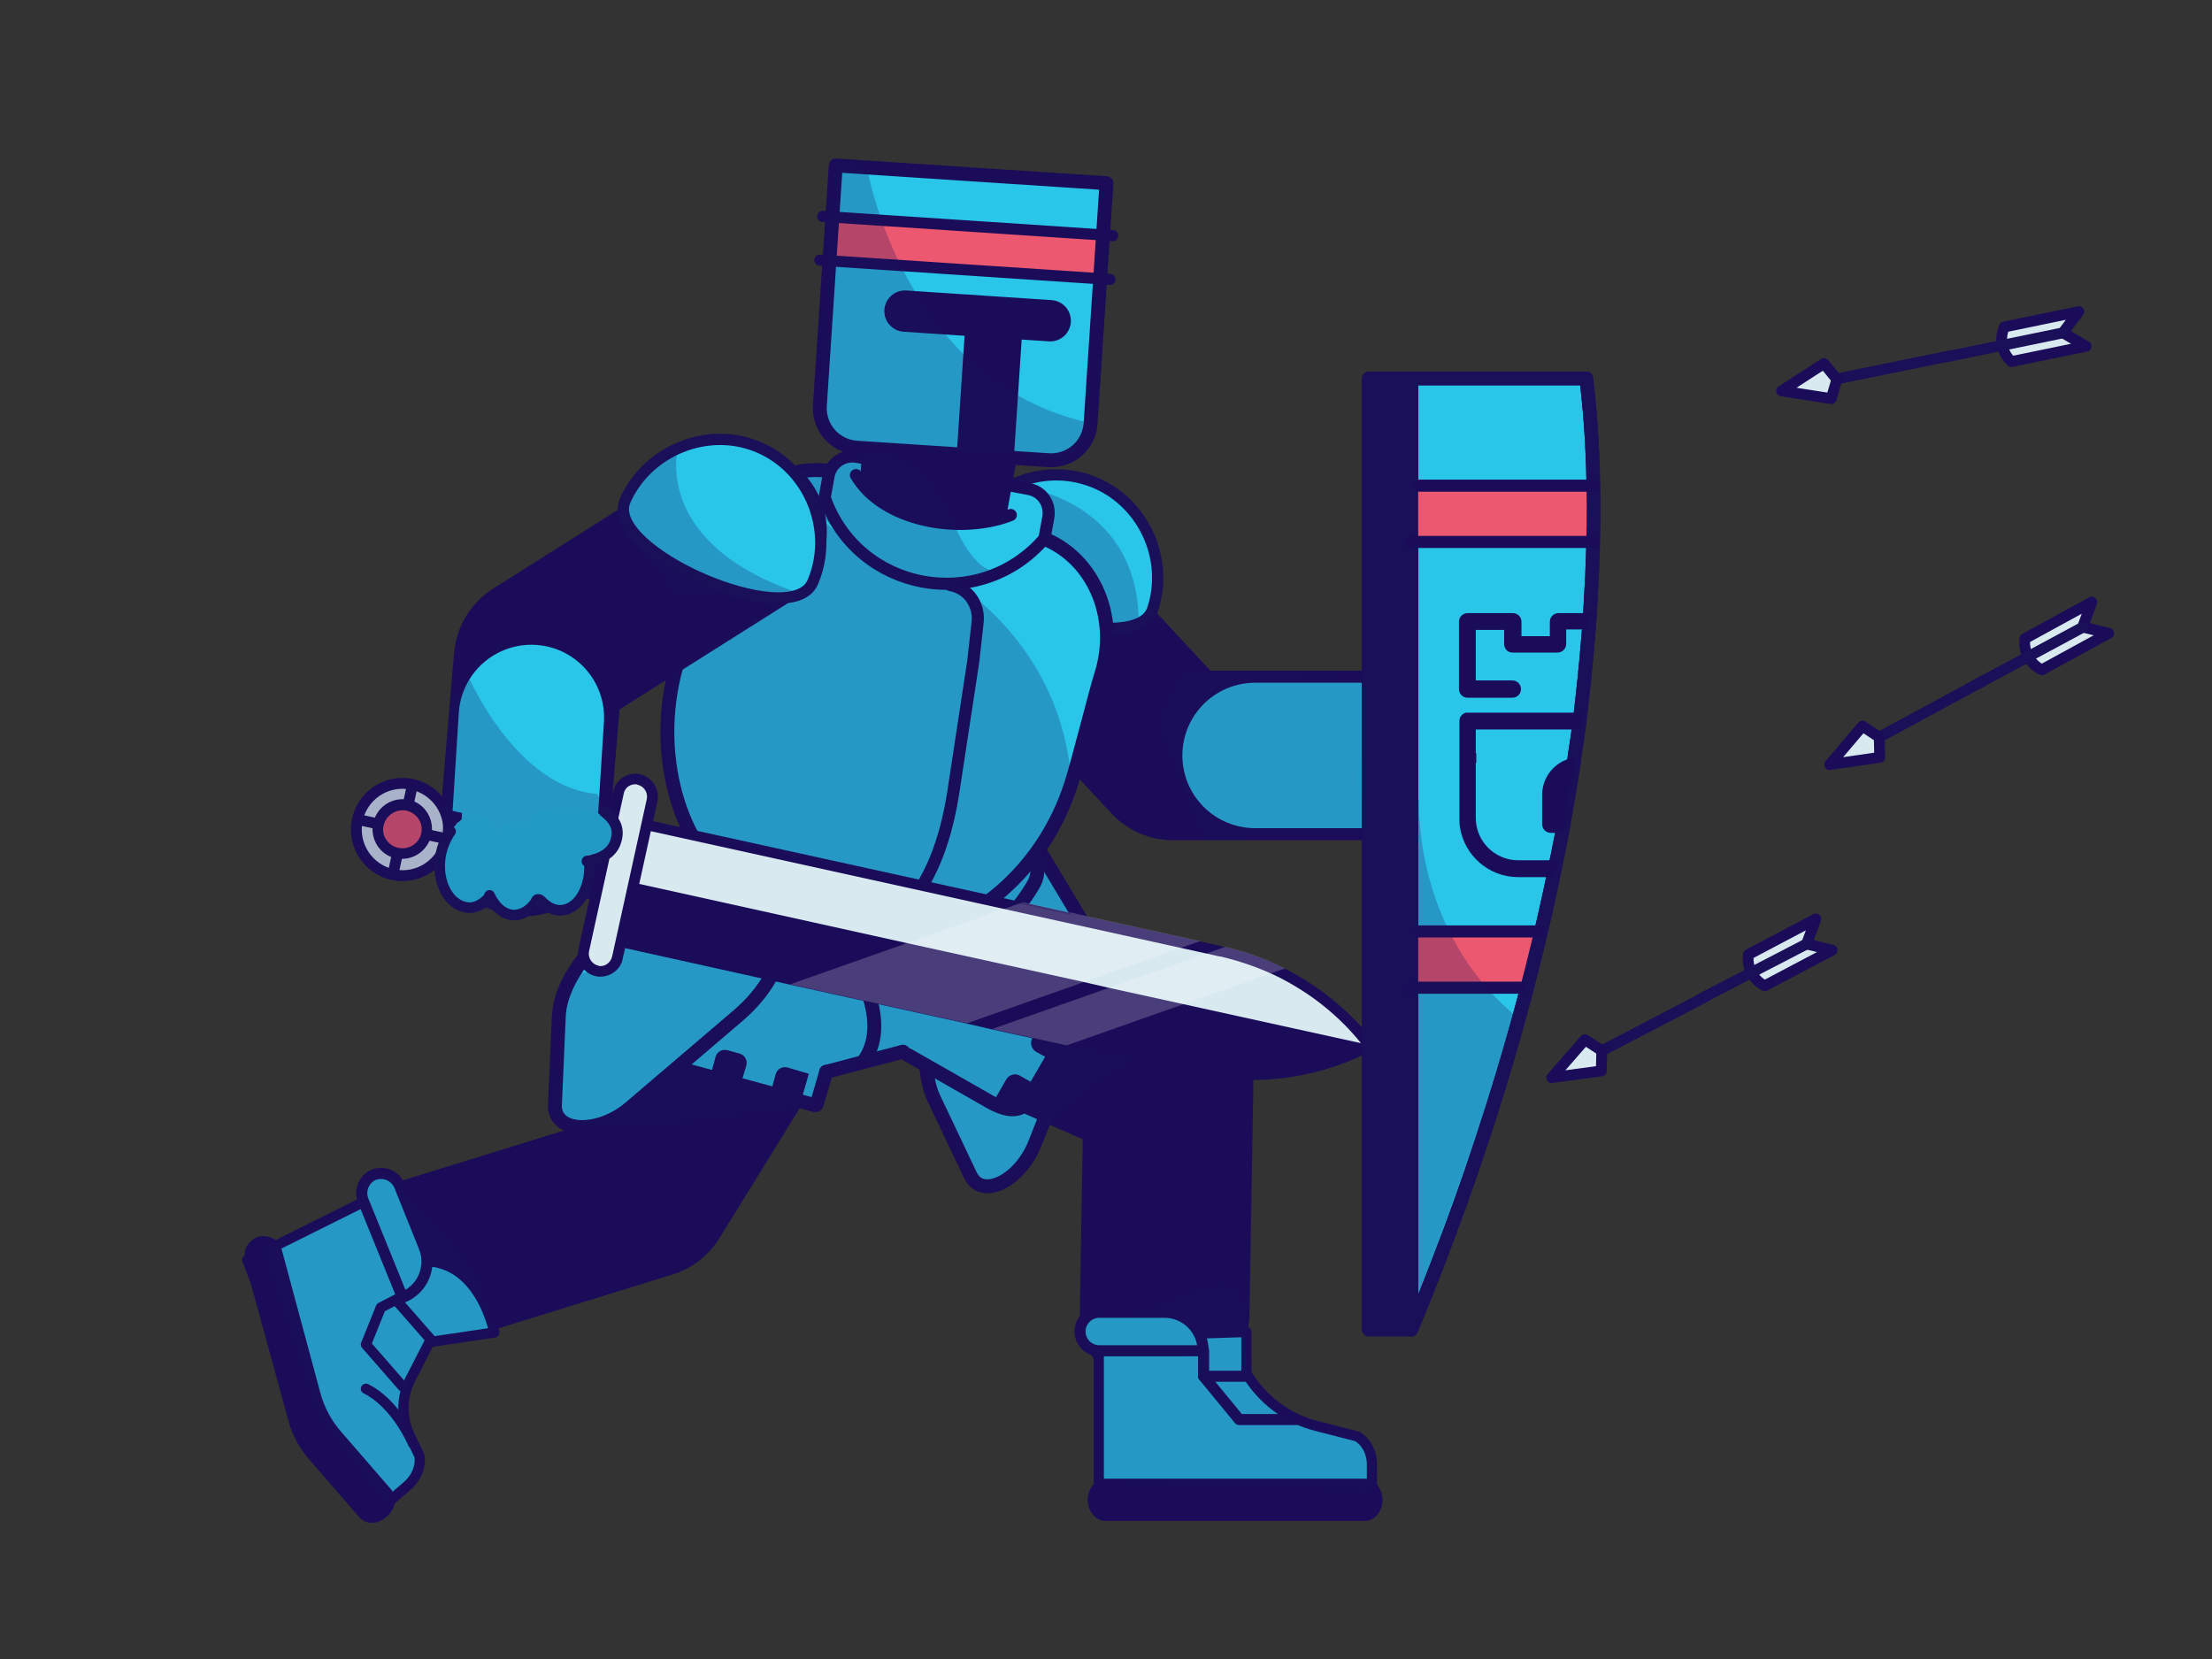 <?xml version="1.0" encoding="utf-8"?>
<!-- Generator: Adobe Illustrator 23.0.2, SVG Export Plug-In . SVG Version: 6.00 Build 0)  -->
<svg version="1.1" id="Layer_2" xmlns="http://www.w3.org/2000/svg" xmlns:xlink="http://www.w3.org/1999/xlink" x="0px" y="0px"
	 viewBox="0 0 460 345" style="enable-background:new 0 0 460 345;" xml:space="preserve">
<rect x="0" y="0" width="460" height="345" fill="#333333" stroke="none"/>
<style type="text/css">
	.st0{fill:#2AC6EA;}
	.st1{fill:none;stroke:#1B0C59;stroke-width:2.892;stroke-linecap:round;stroke-linejoin:round;stroke-miterlimit:10;}
	.st2{fill:none;stroke:#1B0C59;stroke-width:35.283;stroke-linecap:round;stroke-linejoin:round;stroke-miterlimit:10;}
	.st3{fill:none;stroke:#2AC6EA;stroke-width:30.243;stroke-linecap:round;stroke-linejoin:round;stroke-miterlimit:10;}
	.st4{fill:none;stroke:#191059;stroke-width:2.343;stroke-linecap:round;stroke-linejoin:round;stroke-miterlimit:10;}
	.st5{fill:#1B0C59;}
	.st6{fill:#EB586F;}
	.st7{fill:none;stroke:#1B0C59;stroke-width:2.321;stroke-linecap:round;stroke-linejoin:round;stroke-miterlimit:10;}
	.st8{fill:none;stroke:#1B0C59;stroke-width:8.596;stroke-linecap:round;stroke-linejoin:round;stroke-miterlimit:10;}
	.st9{fill:none;stroke:#1B0C59;stroke-width:2.52;stroke-linecap:round;stroke-linejoin:round;stroke-miterlimit:10;}
	.st10{fill:#24C7EA;}
	.st11{fill:none;stroke:#191059;stroke-width:2.39;stroke-linecap:round;stroke-linejoin:round;stroke-miterlimit:10;}
	.st12{fill:none;stroke:#191059;stroke-width:1.9;stroke-linecap:round;stroke-linejoin:round;stroke-miterlimit:10;}
	.st13{fill:none;stroke:#191059;stroke-width:1.982;stroke-linecap:round;stroke-linejoin:round;stroke-miterlimit:10;}
	.st14{fill:#D8E9F0;}
	.st15{fill:none;stroke:#1B0C59;stroke-width:2.259;stroke-miterlimit:10;}
	.st16{fill:none;stroke:#1B0C59;stroke-width:2.259;stroke-linecap:round;stroke-miterlimit:10;}
	.st17{fill:#D8E9F0;stroke:#1B0C59;stroke-width:2.259;stroke-miterlimit:10;}
	.st18{fill:#EB586F;stroke:#1B0C59;stroke-width:2.259;stroke-miterlimit:10;}
	.st19{opacity:0.2;}
	.st20{fill:#FFFFFF;}
	.st21{fill:none;stroke:#1B0C59;stroke-width:2.133;stroke-linecap:round;stroke-linejoin:round;stroke-miterlimit:10;}
	.st22{fill:#2AC6EA;stroke:#1B0C59;stroke-width:2.316;stroke-linecap:round;stroke-linejoin:round;stroke-miterlimit:10;}
	.st23{fill:none;stroke:#191059;stroke-width:2.205;stroke-linecap:round;stroke-linejoin:round;stroke-miterlimit:10;}
	.st24{fill:none;stroke:#191059;stroke-width:2.301;stroke-linecap:round;stroke-linejoin:round;stroke-miterlimit:10;}
	.st25{fill:#191059;stroke:#191059;stroke-width:2.841;stroke-linecap:round;stroke-linejoin:round;stroke-miterlimit:10;}
	.st26{fill:#2AC6EA;stroke:#191059;stroke-width:2.841;stroke-linecap:round;stroke-linejoin:round;stroke-miterlimit:10;}
	.st27{fill:none;stroke:#191059;stroke-width:2.841;stroke-linecap:round;stroke-linejoin:round;stroke-miterlimit:10;}
	.st28{display:none;fill:#FFFFFF;}
	.st29{fill:none;stroke:#1B0C59;stroke-width:2.117;stroke-linecap:round;stroke-linejoin:round;stroke-miterlimit:10;}
	.st30{fill:#2AC6EA;stroke:#1B0C59;stroke-width:2.299;stroke-linecap:round;stroke-linejoin:round;stroke-miterlimit:10;}
	.st31{fill:none;stroke:#1B0C59;stroke-width:2.299;stroke-linecap:round;stroke-linejoin:round;stroke-miterlimit:10;}
	
		.st32{display:none;fill:none;stroke:#1B0C59;stroke-width:2.299;stroke-linecap:round;stroke-linejoin:round;stroke-miterlimit:10;}
	.st33{fill:none;stroke:#191059;stroke-width:2.255;stroke-linecap:round;stroke-linejoin:round;stroke-miterlimit:10;}
	.st34{fill:#D8E9F0;stroke:#1B0C59;stroke-width:2.255;stroke-linecap:round;stroke-linejoin:round;stroke-miterlimit:10;}
	.st35{opacity:0.25;fill:#191059;}
</style>
<g>
	<g>
		<path class="st0" d="M201.8,244.4l-7.6-16c-2.2-4.7-2.1-11.5,0.4-18.7l8.5-24.5c2.7-7.8,10.7-12.3,13.5-7.6l9.6,16
			c2.4,4.1,2.3,10.6-0.4,17.4l-10.5,26.6C212.2,245.6,204.2,249.5,201.8,244.4z"/>
		<path class="st1" d="M201.8,244.4l-7.6-16c-2.2-4.7-2.1-11.5,0.4-18.7l8.5-24.5c2.7-7.8,10.7-12.3,13.5-7.6l9.6,16
			c2.4,4.1,2.3,10.6-0.4,17.4l-10.5,26.6C212.2,245.6,204.2,249.5,201.8,244.4z"/>
	</g>
	<polyline class="st2" points="196.9,205.2 243,225.5 242.2,272.9 	"/>
	<polyline class="st2" points="156.3,213.1 134.6,248.2 90,262 	"/>
	<g>
		<g>
			<path class="st0" d="M134.4,221.1c0,0,2.6-9.7,5.3-19.2c1.6-5.6,2.9-10.1,4-13.4c0.7-2.2,1.2-3.8,1.7-5.1c0.4-1.1,0.8-2,1.1-2.7
				c3.6-7.5,11.4-11.6,19.4-10.1c9.6,1.8,15.9,11,14.1,20.6c-0.3,1.8-1,3.6-1.8,5.1c-1.6,4.7-9.8,34-9.8,34L134.4,221.1z
				 M159.5,205.3c4.5,0.8,8.5-0.1,11.7-1.9C167.7,205.4,163.6,206.1,159.5,205.3z"/>
		</g>
		<g>
			<path class="st0" d="M214,228.6c-1.2,2.1-3.9,2.8-6.1,1.6c-7.5-4.3-23.6-13.5-27-15.2c-2.8-0.9-5.4-2.4-7.7-4.8
				c-4.9-5.1-6.2-13-3.2-19.5c4.1-8.6,13.6-12.3,22.5-9.2c0.8,0.3,1.7,0.7,2.7,1.2c1.2,0.6,2.8,1.4,4.8,2.4c3,1.6,7.1,3.9,12.2,6.8
				c8.6,4.8,17.2,9.9,17.2,9.9L214,228.6z M190.9,215.1c3.5-1,7-3.1,9.6-6.9C198.1,211.7,194.7,214.1,190.9,215.1z"/>
		</g>
		<path class="st0" d="M195.3,206.5c1.1,6.9-3.4,12.8-10.3,14l-11.8,2.5l0,0c-6.9,1.1-13.4-3.5-14.5-10.4l-0.8-4.9
			c-1.1-6.9,3.5-13.4,10.4-14.5l11.7-2c6.9-1.1,13.4,3.5,14.5,10.4L195.3,206.5z"/>
		<g>
			<path class="st1" d="M171.8,222.9c-2,7.1-2.1,7-2.1,7l-41.1-11.2c0,0,2.6-9.7,5.3-19.2c1.6-5.6,2.9-10.1,4-13.4
				c0.7-2.2,1.2-3.8,1.7-5.1c0.4-1.1,0.8-2,1.1-2.7c1.2-2.6,3-4.7,5-6.4"/>
		</g>
		<g>
			<path class="st1" d="M184.4,180.6c2.6-0.3,5.4,0.1,8.1,1c0.8,0.3,1.7,0.7,2.7,1.2c1.2,0.6,2.8,1.4,4.8,2.4
				c3,1.6,7.1,3.9,12.2,6.8c8.6,4.8,17.2,9.9,17.2,9.9l-15.7,27c0,0-1.5,3.9-7.9,0.2l-17-9.7"/>
		</g>
		<line class="st1" x1="171.8" y1="222.9" x2="187.8" y2="218.7"/>
		<path class="st1" d="M178.4,201.7c0,0,6.9,11.4,1.1,19.1"/>
	</g>
	<g>
		<polyline class="st2" points="211.7,122.3 244,157.1 284.4,157.1 		"/>
		<line class="st3" x1="261" y1="157.1" x2="284.4" y2="157.1"/>
	</g>
	<g>
		<path class="st0" d="M239.7,126.7c3.6-10.8-2.3-23.2-13.5-26.9c-11.2-3.7-23.3,2.7-26.9,13.5C195.7,124,236.1,137.5,239.7,126.7z"
			/>
		<path class="st4" d="M239.7,126.7c3.6-10.8-2.3-23.2-13.5-26.9c-11.2-3.7-23.3,2.7-26.9,13.5C195.7,124,236.1,137.5,239.7,126.7z"
			/>
	</g>
	<path class="st5" d="M141.7,221.3l-6.3-1.8l1.5-5.2l4.4,1.3c1.1,0.3,1.7,1.4,1.4,2.5L141.7,221.3z"/>
	<path class="st5" d="M154.2,224.9l-6.3-1.8l0.9-3.3c0.3-1.1,1.4-1.7,2.5-1.4l2.5,0.7c1.1,0.3,1.7,1.4,1.4,2.5L154.2,224.9z"/>
	<path class="st5" d="M166.7,228.5l-6.3-1.8l0.9-3.3c0.3-1.1,1.4-1.7,2.5-1.4l4.4,1.3L166.7,228.5z"/>
	<path class="st5" d="M225.3,208.1l3.3-5.7l-4.7-2.7l-2.3,4c-0.6,1-0.2,2.2,0.7,2.8L225.3,208.1z"/>
	<path class="st5" d="M218.5,220.4l3.3-5.7l-3-1.7c-1-0.6-2.2-0.2-2.8,0.7l-1.3,2.2c-0.6,1-0.2,2.2,0.7,2.8L218.5,220.4z"/>
	<path class="st5" d="M211.8,231.1l3.3-5.7l-3-1.7c-1-0.6-2.2-0.2-2.8,0.7l-2.3,4L211.8,231.1z"/>
	<g>
		<path class="st0" d="M115.4,229.8l0.8-18.3c0.2-5.4,3.7-11.5,9.5-16.8l19.7-18.1c6.3-5.8,15.7-6,16-0.4l0.9,19.3
			c0.2,4.9-3.1,10.8-8.8,15.7L131,230.4C124.4,236,115.2,235.6,115.4,229.8z"/>
		<path class="st1" d="M115.4,229.8l0.8-18.3c0.2-5.4,3.7-11.5,9.5-16.8l19.7-18.1c6.3-5.8,15.7-6,16-0.4l0.9,19.3
			c0.2,4.9-3.1,10.8-8.8,15.7L131,230.4C124.4,236,115.2,235.6,115.4,229.8z"/>
	</g>
	<g>
		<path class="st0" d="M182.2,203.4c-3,0.1-6.1-0.1-9.5-0.7c-23.5-4-29.2-27.3-29.5-28.3c-0.7-3,1.1-6,4.1-6.7c3-0.7,6,1.1,6.7,4.1
			c0.2,0.7,4.4,17.2,20.5,19.9c19.5,3.3,28.6-9.5,30.9-13.5c1.5-2.6,4.9-3.5,7.6-2c2.6,1.5,3.5,4.9,2,7.6
			C209.4,193.5,198.2,202.8,182.2,203.4z"/>
	</g>
	<g>
		<path class="st1" d="M182.2,203.4c-3,0.1-6.1-0.1-9.5-0.7c-23.5-4-29.2-27.3-29.5-28.3c-0.7-3,1.1-6,4.1-6.7c3-0.7,6,1.1,6.7,4.1
			c0.2,0.7,4.4,17.2,20.5,19.9c19.5,3.3,28.6-9.5,30.9-13.5c1.5-2.6,4.9-3.5,7.6-2c2.6,1.5,3.5,4.9,2,7.6
			C209.4,193.5,198.2,202.8,182.2,203.4z"/>
	</g>
	<g>
		<path class="st0" d="M229.4,140.4L229.4,140.4c3.9-12.3-2-25.2-13.3-28.8l-39.9-12.8c-11.3-3.6-23.6,3.4-27.5,15.7l0,0
			c-1,3.3-5.7,17.7-7.1,22.3c-2.9,9.1-3.1,18.4-1.1,26.9c0.8,3.4,2,6.7,3.6,9.8c4.9,9.8,13.2,17.5,24,21c10.8,3.5,22.1,2,31.8-3.1
			c3-1.6,5.9-3.6,8.6-5.9c6.6-5.7,11.8-13.4,14.7-22.5C224.7,157.9,228.5,143.1,229.4,140.4z"/>
		<path class="st1" d="M229,140.3L229,140.3c3.9-12.3-2-25.2-13.3-28.8l-39.9-12.8c-11.3-3.6-23.6,3.4-27.5,15.7v0
			c-1,3.3-5.7,17.7-7.1,22.3c-2.9,9.1-3.1,18.4-1.1,26.9c0.8,3.4,2,6.7,3.6,9.8c4.9,9.8,13.2,17.5,24,21c10.8,3.5,22.1,2,31.8-3.1
			c3-1.6,5.9-3.6,8.6-5.9c6.6-5.7,11.8-13.4,14.7-22.5C224.4,157.8,228.1,143,229,140.3z"/>
	</g>
	<g>
		<polyline class="st2" points="154.3,110.6 112,137.3 109,172.9 		"/>
		<line class="st3" x1="110.5" y1="149.2" x2="109" y2="172.9"/>
	</g>
	<g>
		<path class="st0" d="M130,104.1c4.6-10.4,17.3-15.7,28-11s15.5,17.6,11,28S125.4,114.5,130,104.1z"/>
		<path class="st4" d="M130,104.1c4.6-10.4,17.3-15.7,28-11s15.5,17.6,11,28S125.4,114.5,130,104.1z"/>
	</g>
	<g>
		<path class="st0" d="M217,96.3l-39.7-4c-4.5-0.5-7.9-4.5-7.4-9.1l5-49.8l56.2,5.7l-5,49.8C225.5,93.5,221.5,96.8,217,96.3z"/>
		
			<rect x="196.4" y="23.3" transform="matrix(6.583891e-02 -0.998 0.998 6.583891e-02 136.251 248.649)" class="st6" width="9.1" height="56.5"/>
		<path class="st1" d="M218,95.7l-39.8-2.6c-4.6-0.3-8-4.2-7.7-8.8l3.3-49.9l56.3,3.7L226.8,88C226.5,92.6,222.6,96,218,95.7z"/>
		
			<rect x="199.9" y="65.7" transform="matrix(0.998 6.583891e-02 -6.583891e-02 0.998 5.709 -13.38)" class="st5" width="11.9" height="28.5"/>
		<line class="st7" x1="170.5" y1="54.1" x2="230.8" y2="58.1"/>
		<line class="st7" x1="171.1" y1="45" x2="231.4" y2="49"/>
		<line class="st8" x1="188.2" y1="64.7" x2="218.4" y2="66.7"/>
	</g>
	<path class="st0" d="M216.1,111.7L216.1,111.7c-13.5,15.7-38.8,11-45.7-8.5l0,0l0.8-4.5c0.5-2.7,3.1-4.5,5.9-4l35.8,6.7
		c2.7,0.5,4.5,3.1,4,5.9L216.1,111.7z"/>
	<path class="st9" d="M217.2,112L217.2,112c-13.5,15.7-38.8,11-45.7-8.5l0,0l0.8-4.5c0.5-2.7,3.1-4.5,5.9-4l35.8,6.7
		c2.7,0.5,4.5,3.1,4,5.9L217.2,112z"/>
	<path class="st5" d="M209.4,106.7l-0.3,0.1c-10.4,4.1-22.2,1.9-30.4-5.8l0,0l0.7-7.8l31.8,3.5L209.4,106.7z"/>
	<path class="st9" d="M210.2,107.1c-10.4,4.1-26.6,1.4-32.2-8.3"/>
	<path class="st0" d="M141,165.3"/>
	<path class="st9" d="M172.6,195.4c0,0,20.5,3.2,25.7-31v0l4.1-26.9l0.9-8.1c0.4-3.7-2-7.1-5.6-7.7v0"/>
	<g>
		<circle class="st0" cx="291.1" cy="153.5" r="12.2"/>
		<circle class="st10" cx="293" cy="162" r="10.9"/>
		<path class="st11" d="M295.7,151.5c5.8,1.5,9.3,7.4,7.8,13.3s-7.4,9.3-13.3,7.8c-1.4-0.4-2.7-1-3.8-1.9"/>
		<g>
			<g>
				<path class="st10" d="M303.7,163.3c1.1,1.4,1.5,3,1,4.5c-1,2.9-5.4,3.9-9.7,2.4c-4.4-1.5-7.1-5.1-6-8c0.5-1.4,1.8-2.4,3.6-2.8
					L303.7,163.3z"/>
				<path class="st12" d="M303.7,163.3c1.1,1.4,1.5,3,1,4.5c-1,2.9-5.4,3.9-9.7,2.4c-4.4-1.5-7.1-5.1-6-8c0.5-1.4,1.8-2.4,3.6-2.8"
					/>
			</g>
			<g>
				<path class="st10" d="M295,152.5c-1.7,0.6-3,1.7-3.3,3.1c-0.4,1.5,0.2,3,1.4,4.4c1.2,1.3,3.1,2.5,5.3,3c2.2,0.6,4.4,0.5,6.1-0.1
					c1.7-0.6,3-1.7,3.3-3.1c0.4-1.5-0.2-3-1.4-4.4L295,152.5z"/>
				<path class="st12" d="M295,152.5c-1.7,0.6-3,1.7-3.3,3.1c-0.4,1.5,0.2,3,1.4,4.4c1.2,1.3,3.1,2.5,5.3,3c2.2,0.6,4.4,0.5,6.1-0.1
					c1.7-0.6,3-1.7,3.3-3.1c0.4-1.5-0.2-3-1.4-4.4"/>
			</g>
			<g>
				<path class="st10" d="M308.7,151.3c-0.5,3-4.6,4.8-9.2,4c-4.6-0.8-7.8-3.8-7.3-6.8c0.4-2.7,1.9-3.9,5.8-3.7
					c0.2,0,4.5,0.4,7.1,1.6C307.9,147.7,309,149.7,308.7,151.3z"/>
				<path class="st12" d="M301.5,144.5c0.5,0.1,1.1,0.2,1.5,0.3c3.8,1.1,6.4,3.8,5.9,6.5c-0.5,3-4.6,4.8-9.2,4
					c-4.6-0.8-7.8-3.8-7.3-6.8c0.2-1.5,1.3-2.6,2.9-3.4C295.3,145.2,297.6,144,301.5,144.5z"/>
			</g>
		</g>
		
			<ellipse transform="matrix(8.733316e-03 -1 1 8.733316e-03 143.281 436.316)" class="st10" cx="291.7" cy="145.9" rx="8.7" ry="5.7"/>
		<path class="st13" d="M286.9,141.2c1-2.6,2.8-4.1,4.9-4c3.2,0,5.7,4,5.7,8.8s-2.6,8.7-5.8,8.7c-2.1,0-3.9-1.7-4.9-4.3"/>
	</g>
	<g>
		<g>
			<g>
				
					<rect x="103.7" y="162.2" transform="matrix(0.215 -0.977 0.977 0.215 -88.641 245.528)" class="st14" width="9.5" height="31.4"/>
				
					<rect x="103.7" y="162.2" transform="matrix(0.215 -0.977 0.977 0.215 -88.641 245.528)" class="st15" width="9.5" height="31.4"/>
				<line class="st16" x1="95.3" y1="179.9" x2="108" y2="171.9"/>
				<line class="st16" x1="91.9" y1="177.6" x2="105.5" y2="168.9"/>
				<line class="st16" x1="101" y1="181.1" x2="113.9" y2="172.6"/>
				<line class="st16" x1="116.2" y1="184.5" x2="124.1" y2="179.5"/>
				<line class="st16" x1="111" y1="183.3" x2="124.3" y2="174.9"/>
			</g>
			<g>
				<g>
					<g>
						<path class="st14" d="M260.1,223.4c-3.9,0-7.8-0.4-11.6-1.3l-84.3-18.6l0,0l-35.4-7.8l5.3-24.3l119.8,26.4
							c0.2,0,0.3,0.1,0.5,0.1c4.2,1,8.3,2.5,12.2,4.4c7,3.6,13.3,8.7,18.2,15C277.2,221.3,268.7,223.4,260.1,223.4L260.1,223.4z"/>
						<path class="st5" d="M135.1,172.8l77.2,17l36.8,8.1l4.5,1l0.2,0c0.1,0,0.3,0.1,0.4,0.1l0,0l0,0c4.1,1,8.1,2.4,11.9,4.3
							c6.5,3.3,12.3,7.9,16.9,13.6c-7.1,3.4-15,5.3-22.9,5.3c-3.8,0-7.6-0.4-11.3-1.2l-26.5-5.8l-15.5-3.4l-5.2-1.2l-36.8-8.1
							l-0.6-0.1l-34-7.5L135.1,172.8 M133.4,170.1l-5.8,26.5l0.3,0.1l1.7,0.4l34.8,7.7l0,0l36.8,8.1l5.2,1.2l15.5,3.4l26.5,5.8
							c3.9,0.9,7.9,1.3,11.8,1.3c9.2,0,18.2-2.3,26.4-6.8c-5.1-6.9-11.8-12.5-19.3-16.3c-3.9-2-8-3.5-12.4-4.5
							c-0.2-0.1-0.4-0.1-0.7-0.2l-4.5-1l-36.8-8.1l-79.2-17.4L133.4,170.1L133.4,170.1z"/>
					</g>
				</g>
				<path class="st5" d="M286.5,217.7l-40.5-8.9l-15.5-3.4l-5.2-1.2l-36.8-8.1l-56.1-12.4l-2.9,13.2l0,0l34.8,7.7l0,0l36.8,8.1
					l5.2,1.2l15.5,3.4l26.5,5.8C261.3,226.1,274.9,224.1,286.5,217.7z"/>
			</g>
			<g>
				<g>
					<path class="st14" d="M124.9,201.9c-0.3,0-0.5,0-0.8-0.1c-0.9-0.2-1.8-0.8-2.3-1.6s-0.7-1.8-0.5-2.7l7.2-32.7
						c0.4-1.6,1.9-2.8,3.5-2.8c0.3,0,0.5,0,0.8,0.1c0.9,0.2,1.8,0.8,2.3,1.6s0.7,1.8,0.5,2.7l-7.2,32.7
						C128.1,200.8,126.6,201.9,124.9,201.9z"/>
					<path class="st5" d="M132.1,163.1c0.2,0,0.4,0,0.5,0.1c1.3,0.3,2.2,1.6,1.9,3l-7.2,32.7c-0.3,1.2-1.3,2-2.4,2
						c-0.2,0-0.4,0-0.5-0.1c-1.3-0.3-2.2-1.6-1.9-3l7.2-32.7C129.9,163.9,130.9,163.1,132.1,163.1 M132.1,160.9L132.1,160.9
						c-2.2,0-4.2,1.6-4.6,3.7l-7.2,32.7c-0.3,1.2,0,2.5,0.6,3.6c0.7,1.1,1.7,1.8,3,2.1c0.3,0.1,0.7,0.1,1,0.1c2.2,0,4.2-1.6,4.6-3.7
						l7.2-32.7c0.6-2.6-1.1-5.1-3.6-5.7C132.8,160.9,132.4,160.9,132.1,160.9L132.1,160.9z"/>
				</g>
			</g>
			<g>
				<circle class="st17" cx="83.7" cy="172.5" r="9.6"/>
				<line class="st18" x1="74.3" y1="170.4" x2="93.1" y2="174.5"/>
				<line class="st18" x1="81.7" y1="181.9" x2="85.8" y2="163.1"/>
				<g>
					<path class="st6" d="M83.7,177.6c-0.4,0-0.7,0-1.1-0.1c-1.3-0.3-2.5-1.1-3.2-2.2s-1-2.5-0.7-3.8c0.5-2.3,2.6-4,5-4
						c0.4,0,0.7,0,1.1,0.1c1.3,0.3,2.5,1.1,3.2,2.2c0.7,1.1,1,2.5,0.7,3.8C88.2,175.9,86.1,177.6,83.7,177.6z"/>
					<path class="st5" d="M83.7,168.5L83.7,168.5c0.3,0,0.6,0,0.9,0.1c2.1,0.5,3.5,2.6,3,4.7c-0.4,1.8-2,3.1-3.9,3.1
						c-0.3,0-0.6,0-0.9-0.1c-1-0.2-1.9-0.8-2.5-1.7c-0.6-0.9-0.8-2-0.5-3C80.2,169.8,81.9,168.5,83.7,168.5 M83.7,166.2
						c-2.9,0-5.4,2-6.1,4.9c-0.7,3.4,1.4,6.7,4.7,7.4c0.5,0.1,0.9,0.1,1.3,0.1c2.9,0,5.4-2,6.1-4.9c0.7-3.4-1.4-6.7-4.7-7.4
						C84.6,166.3,84.2,166.2,83.7,166.2L83.7,166.2z"/>
				</g>
			</g>
		</g>
		<g class="st19">
			<polygon class="st20" points="249.6,195.7 212.8,187.6 164.3,204.7 201.1,212.8 			"/>
		</g>
		<g class="st19">
			<path class="st20" d="M267.2,201.4c-3.9-2-8-3.5-12.4-4.5L206.3,214l15.5,3.4L267.2,201.4z"/>
		</g>
	</g>
	<g>
		<path class="st0" d="M51.4,262l24.7-12.3l5.6,13.9c17.3-6.6,21.1,13.5,21.1,13.5l-13.5,2l-4,7.8c-1.8,3.6-1.9,7.9-0.1,11.6l2,4.2
			c0.4,2.1-0.5,4.5-2.4,6.2l-5.1,4.4L65.3,298L51.4,262z"/>
		<path class="st21" d="M51.4,262l24.7-12.3l5.6,13.9c17.3-6.6,21.1,13.5,21.1,13.5l-13.5,2l-4,7.8c-1.8,3.6-1.9,7.9-0.1,11.6l2,4.2
			c0.4,2.1-0.5,4.5-2.4,6.2l-5.1,4.4L65.3,298L51.4,262z"/>
		<g>
			<path class="st5" d="M74.7,315.5l-10.4-12c-2-2.3-3.5-5-4.3-8c-2.7-9.7-8.7-31.8-8.8-32.1c-0.5-2.5-0.6-3.9,1.1-5.4h0
				c2.2-1.9,5.6-0.8,6.3,1.9l8,29.7c0.8,3,2.3,5.8,4.3,8.1l10.4,12c1.4,1.6,1,4.1-0.9,5.7C78.6,317.1,76.1,317.1,74.7,315.5z"/>
		</g>
		<path class="st22" d="M83.1,246.6l5.1,12.7c1.7,4.1-0.3,8.9-4.5,10.5h0l-8.2-20.2c-0.8-2.1,0.2-4.4,2.2-5.3l0,0
			C79.9,243.5,82.2,244.5,83.1,246.6z"/>
		<polyline class="st21" points="82.9,270 79.2,271.9 76.1,279.6 83.7,288.3 		"/>
		<path class="st21" d="M85.9,300.2c0,0-3.4-8.2-9.8-11.4l0,0"/>
		<line class="st21" x1="82.6" y1="270.6" x2="89.7" y2="278.7"/>
	</g>
	<g>
		<circle class="st0" cx="110.1" cy="170.6" r="14.1"/>
		<g>
			<path class="st10" d="M103.6,172.8c-0.9-1.9-2.4-3.2-4.1-3.4c-3.5-0.4-6.9,3.5-7.5,8.8c-0.7,5.3,1.6,10,5.1,10.4
				c1.7,0.2,3.5-0.7,4.8-2.2"/>
			<path class="st10" d="M111.4,187.6c-1.2,1.7-2.8,2.7-4.6,2.7c-1.8-0.1-3.3-1.2-4.4-3c-1.1-1.8-1.7-4.3-1.6-6.9
				c0.1-2.7,0.9-5.1,2.1-6.8c1.2-1.7,2.8-2.7,4.6-2.7c1.8,0.1,3.3,1.2,4.4,3"/>
			<g>
				<path class="st10" d="M116.7,189.1c-3.5,0.2-6.6-2.7-6.9-9.4c-0.3-5.4,2.4-9.8,5.9-10c3.1-0.2,4.8,1.2,5.6,5.7
					c0,0.3,0.6,5.2,0,8.4C120.6,187.3,118.6,189,116.7,189.1z"/>
				<path class="st23" d="M91.9,178.2"/>
				<path class="st23" d="M122.6,179.2c0,0.6,0.1,1.3,0,1.8c-0.3,4.6-2.7,8.1-5.9,8.3c-1.5,0.1-3-0.7-4.2-2c0,0-0.8-0.8-1.1,0.3
					c-1.2,1.7-2.8,2.7-4.6,2.7c-1.8-0.1-3.3-1.2-4.4-3c-0.2-0.3-0.4-0.7-0.6-1.1l0,0.3c-1.4,1.6-3.1,2.5-4.8,2.2
					c-5.2-0.8-7.7-9.5-3.3-15.8"/>
			</g>
		</g>
		
			<ellipse transform="matrix(0.114 -0.994 0.994 0.114 -66.289 271.561)" class="st10" cx="119.1" cy="172.9" rx="4.9" ry="10.1"/>
		<path class="st24" d="M125.7,168.8c2.6,2,3.1,4,2.3,6.3c-0.7,2.2-3,3.6-5.9,4"/>
	</g>
	<rect x="284.6" y="78.7" class="st25" width="8.8" height="197.8"/>
	<path class="st26" d="M330.8,124.8c-0.1,1.1-0.1,2.3-0.2,3.5c-0.4,5.4-0.9,11.1-1.6,17.3c-0.1,1.1-0.3,2.3-0.4,3.5
		c-0.2,1.9-0.5,3.8-0.8,5.8c-0.2,1.2-0.4,2.5-0.5,3.7c-0.4,2.8-0.9,5.6-1.4,8.5c-0.2,1.2-0.4,2.3-0.6,3.5c-0.3,1.9-0.7,3.8-1.1,5.8
		c-0.2,1.2-0.5,2.3-0.7,3.5c-5.6,27.6-14.9,60.1-30,96.6V78.7h36.4C329.7,78.7,332.6,95.1,330.8,124.8z"/>
	<rect x="293.3" y="101" class="st6" width="38.1" height="11.7"/>
	<polygon class="st6" points="316.2,205.4 293.3,205.4 293.3,193.7 320.3,193.7 	"/>
	<path class="st27" d="M330.8,124.8c-0.1,1.1-0.1,2.3-0.2,3.5c-0.4,5.4-0.9,11.1-1.6,17.3c-0.1,1.1-0.3,2.3-0.4,3.5
		c-0.2,1.9-0.5,3.8-0.8,5.8c-0.2,1.2-0.4,2.5-0.5,3.7c-0.4,2.8-0.9,5.6-1.4,8.5c-0.2,1.2-0.4,2.3-0.6,3.5c-0.3,1.9-0.7,3.8-1.1,5.8
		c-0.2,1.2-0.5,2.3-0.7,3.5c-5.6,27.6-14.9,60.1-30,96.6V78.7h36.4C329.7,78.7,332.6,95.1,330.8,124.8z"/>
	<g>
		<polygon class="st28" points="250.3,286.2 257.7,295.2 268.4,295.1 259.1,285.5 		"/>
		<path class="st0" d="M228.5,311.1v-30.2h17.9v-3.5l12.8-0.4v8.6l0,0c3.3,5.5,8.6,9.5,14.8,11l8.2,2.1c1.9,1.1,3.1,3.3,3.1,5.8v6.7
			H228.5z"/>
		<path class="st29" d="M228.5,311.1v-30.2h17.9v-3.5l12.8-0.4v8.6l0,0c3.3,5.5,8.6,9.5,14.8,11l8.2,2.1c1.9,1.1,3.1,3.3,3.1,5.8
			v6.7H228.5z"/>
		<path class="st30" d="M228.6,272.9h13.6c4.4,0,8,3.6,8,8l0,0h-21.6c-2.2,0-4-1.8-4-4l0,0C224.6,274.7,226.4,272.9,228.6,272.9z"/>
		<g>
			<path class="st5" d="M283.8,316.3h-53.9c-2,0-3.7-2-3.7-4.4c0-2.4,1.7-4.4,3.7-4.4h53.9c2,0,3.7,2,3.7,4.4
				C287.5,314.4,285.8,316.3,283.8,316.3z"/>
		</g>
		<polyline class="st31" points="269.6,295.2 257.7,295.2 250.3,286.2 250.3,280.9 		"/>
		<line class="st31" x1="250.3" y1="286.2" x2="258.8" y2="286.2"/>
		<line class="st32" x1="254.2" y1="290.9" x2="263.1" y2="290.9"/>
	</g>
	<g>
		<g>
			<path class="st5" d="M304.8,157.6l0.2,0.1l1.5,0.4c0.2,0.2,0.3,0.4,0.5,0.6v-2.1C306.3,157,305.6,157.3,304.8,157.6z
				 M306.9,151.7h21.6c0.2-1.2,0.3-2.4,0.4-3.5h-23.7c-0.1,0-0.2,0-0.2,0c-0.3,0-0.7,0.2-0.9,0.4c-0.4,0.3-0.6,0.8-0.6,1.3v20.3
				c0,0.6,0,1.2,0.1,1.8c0.9,5.9,6,10.4,12.1,10.4h7.7c0.2-1.2,0.5-2.3,0.7-3.5h-8.4c-4.8,0-8.8-3.9-8.8-8.8V151.7z"/>
		</g>
		<g>
			<path class="st5" d="M327.1,161.2c0.2-1.3,0.4-2.5,0.5-3.7c-3.9,0.5-6.9,3.8-6.9,7.8v6.1c0,1,0.8,1.8,1.8,1.8h2.6
				c0.2-1.2,0.4-2.3,0.6-3.5h-1.5v-4.4C324.3,163.4,325.5,161.8,327.1,161.2z"/>
		</g>
		<g>
			<path class="st5" d="M330.8,127.4c-0.1,1.1-0.1,2.3-0.2,3.5h-4.9v3c0,1-0.8,1.8-1.8,1.8h-9.4c-0.5,0-0.9-0.2-1.2-0.5
				c-0.3-0.3-0.5-0.8-0.5-1.2v-3h-5.9v10.5h7.6c1,0,1.8,0.8,1.8,1.8c0,1-0.8,1.8-1.8,1.8h-9.3c-1,0-1.8-0.8-1.8-1.8v-14
				c0-1,0.8-1.8,1.8-1.8h9.4c1,0,1.8,0.8,1.8,1.8v3h5.9v-3c0-1,0.8-1.8,1.8-1.8H330.8z"/>
		</g>
	</g>
	<line class="st9" x1="295.1" y1="101" x2="331.4" y2="101"/>
	<line class="st9" x1="293.3" y1="112.7" x2="331.4" y2="112.7"/>
	<line class="st9" x1="295.1" y1="193.7" x2="320.3" y2="193.7"/>
	<line class="st9" x1="293.3" y1="205.4" x2="316.2" y2="205.4"/>
</g>
<polygon class="st5" points="322.7,163.1 327.1,161.2 325.1,170.6 324.3,169.7 "/>
<g>
	<line class="st33" x1="380.5" y1="79.1" x2="406" y2="73.9"/>
	<path class="st34" d="M433.8,72l-15.5,3.2v0c-2-1.8-2.6-4.7-1.5-7.2l0,0l15.5-3.2l-3.3,4.4L433.8,72z"/>
	<polygon class="st34" points="370.5,81.3 380.8,82.9 382,78.9 379.3,75.6 	"/>
	<line class="st33" x1="404.8" y1="74.2" x2="429.1" y2="69.2"/>
</g>
<g>
	<line class="st33" x1="389.5" y1="154" x2="412.4" y2="141.6"/>
	<path class="st34" d="M438.5,131.7l-13.9,7.6l0,0c-2.4-1.2-3.9-3.8-3.5-6.5l0,0l13.9-7.6l-1.9,5.2L438.5,131.7z"/>
	<polygon class="st34" points="380.5,159 390.9,157.5 390.8,153.3 387.3,151 	"/>
	<line class="st33" x1="411.3" y1="142.2" x2="433.2" y2="130.4"/>
</g>
<g>
	<line class="st33" x1="331.8" y1="219.2" x2="354.8" y2="207.2"/>
	<path class="st34" d="M381,197.6l-14,7.4v0c-2.4-1.2-3.8-3.8-3.4-6.5l0,0l14-7.4l-1.9,5.2L381,197.6z"/>
	<polygon class="st34" points="322.7,224.1 333,222.7 333.1,218.5 329.6,216.2 	"/>
	<line class="st33" x1="353.7" y1="207.7" x2="375.7" y2="196.3"/>
</g>
<path class="st35" d="M180.3,34.8c0,0,7.4,44.7,46.5,53.2c0,0-2,5.6-4,6.6s-30.3-1.5-30.3-1.5s-16.6-0.4-18.4-1.8
	c-1.9-1.4-3.7-1-2.7-19.1s2.3-37.9,2.3-37.9L180.3,34.8z"/>
<path class="st35" d="M214,101.6c0,0,22.8,3.2,22.8,28h-6.2l-3.8-11.3l-9.6-6.4C217.2,112,220.3,103.7,214,101.6z"/>
<polygon class="st35" points="246.3,139.7 286.9,141.2 287.5,173.2 250.3,173.9 240.8,150.1 "/>
<path class="st35" d="M199.1,110.6c0,0,4.5,9.8,8.9,7.8c0,0-17.4,8-27.7-1.5s-16-18.1-16-18.1s6.7-2.7,17.5-4.2
	S199.1,110.6,199.1,110.6z"/>
<path class="st35" d="M199.1,121.6c0,0,21.9,13,23.7,41.2l-6.2,14.9l6.2,12.6l-22.7-5L144,173.4c0,0-11.3-18.8-3-34.1l23.3-15.1
	l6.4-5.3l0.4-10.8C171.1,108.1,183.2,120.4,199.1,121.6z"/>
<path class="st35" d="M141,93.2c0,0-5.6,19.9,25.6,30.3h-25.9l-12.2-15.7C128.4,107.9,131.3,95,141,93.2z"/>
<path class="st35" d="M295.1,166.2c0,0-1.5,27.5,20.6,45.5l-22.4,63C293.3,274.7,287.5,175.2,295.1,166.2z"/>
<path class="st35" d="M235.5,220.4l-106-23.3c0,0,1.6,4-4.3,4.7s-5.9,0.7-5.9,0.7s-6.2,28.7-3.2,30.2s21.3,1.1,23.2,0.9
	c1.9-0.2,29.5-4.1,29.5-4.1l3.6-6.5l15.1-4.2l5.1,3.9l7.4,18.2c0,0,4,12.4,11.7,2.7c1.5-1.9,4.4-8,6.4-10
	C226.2,225.1,235.5,220.4,235.5,220.4z"/>
<path class="st35" d="M74.3,250.5l-19.3,9.6l11.5,34.3L79.9,312l6.5-5.3c0,0,1.9-0.6-1.7-8.7c-3.6-8.1,4.5-18.8,4.5-18.8l13.5-2
	l-4-13.1l-15.6-17.3C83.1,246.6,76.8,239.2,74.3,250.5z"/>
<path class="st35" d="M228.6,272.9c0,0-9.2,5.4,0.9,9.6l-1,25.4l56.7,2c0,0,3.2-9.7-3.1-11.3s-24.2-1-23.3-22.1
	S238.9,278.4,228.6,272.9z"/>
<path class="st35" d="M97.7,141.3c0,0,9.9,22.5,26.5,23.8l5,9l-6.6,6.9c0,0-1.1,7.8-3.5,8.1c-2.4,0.2-15.5,0-15.5,0
	s-10.4,0.2-10.5-1.5s-3.8-5.2-1.2-15S90.5,146.4,97.7,141.3z"/>
<circle class="st35" cx="83.7" cy="172.9" r="9.3"/>
</svg>
